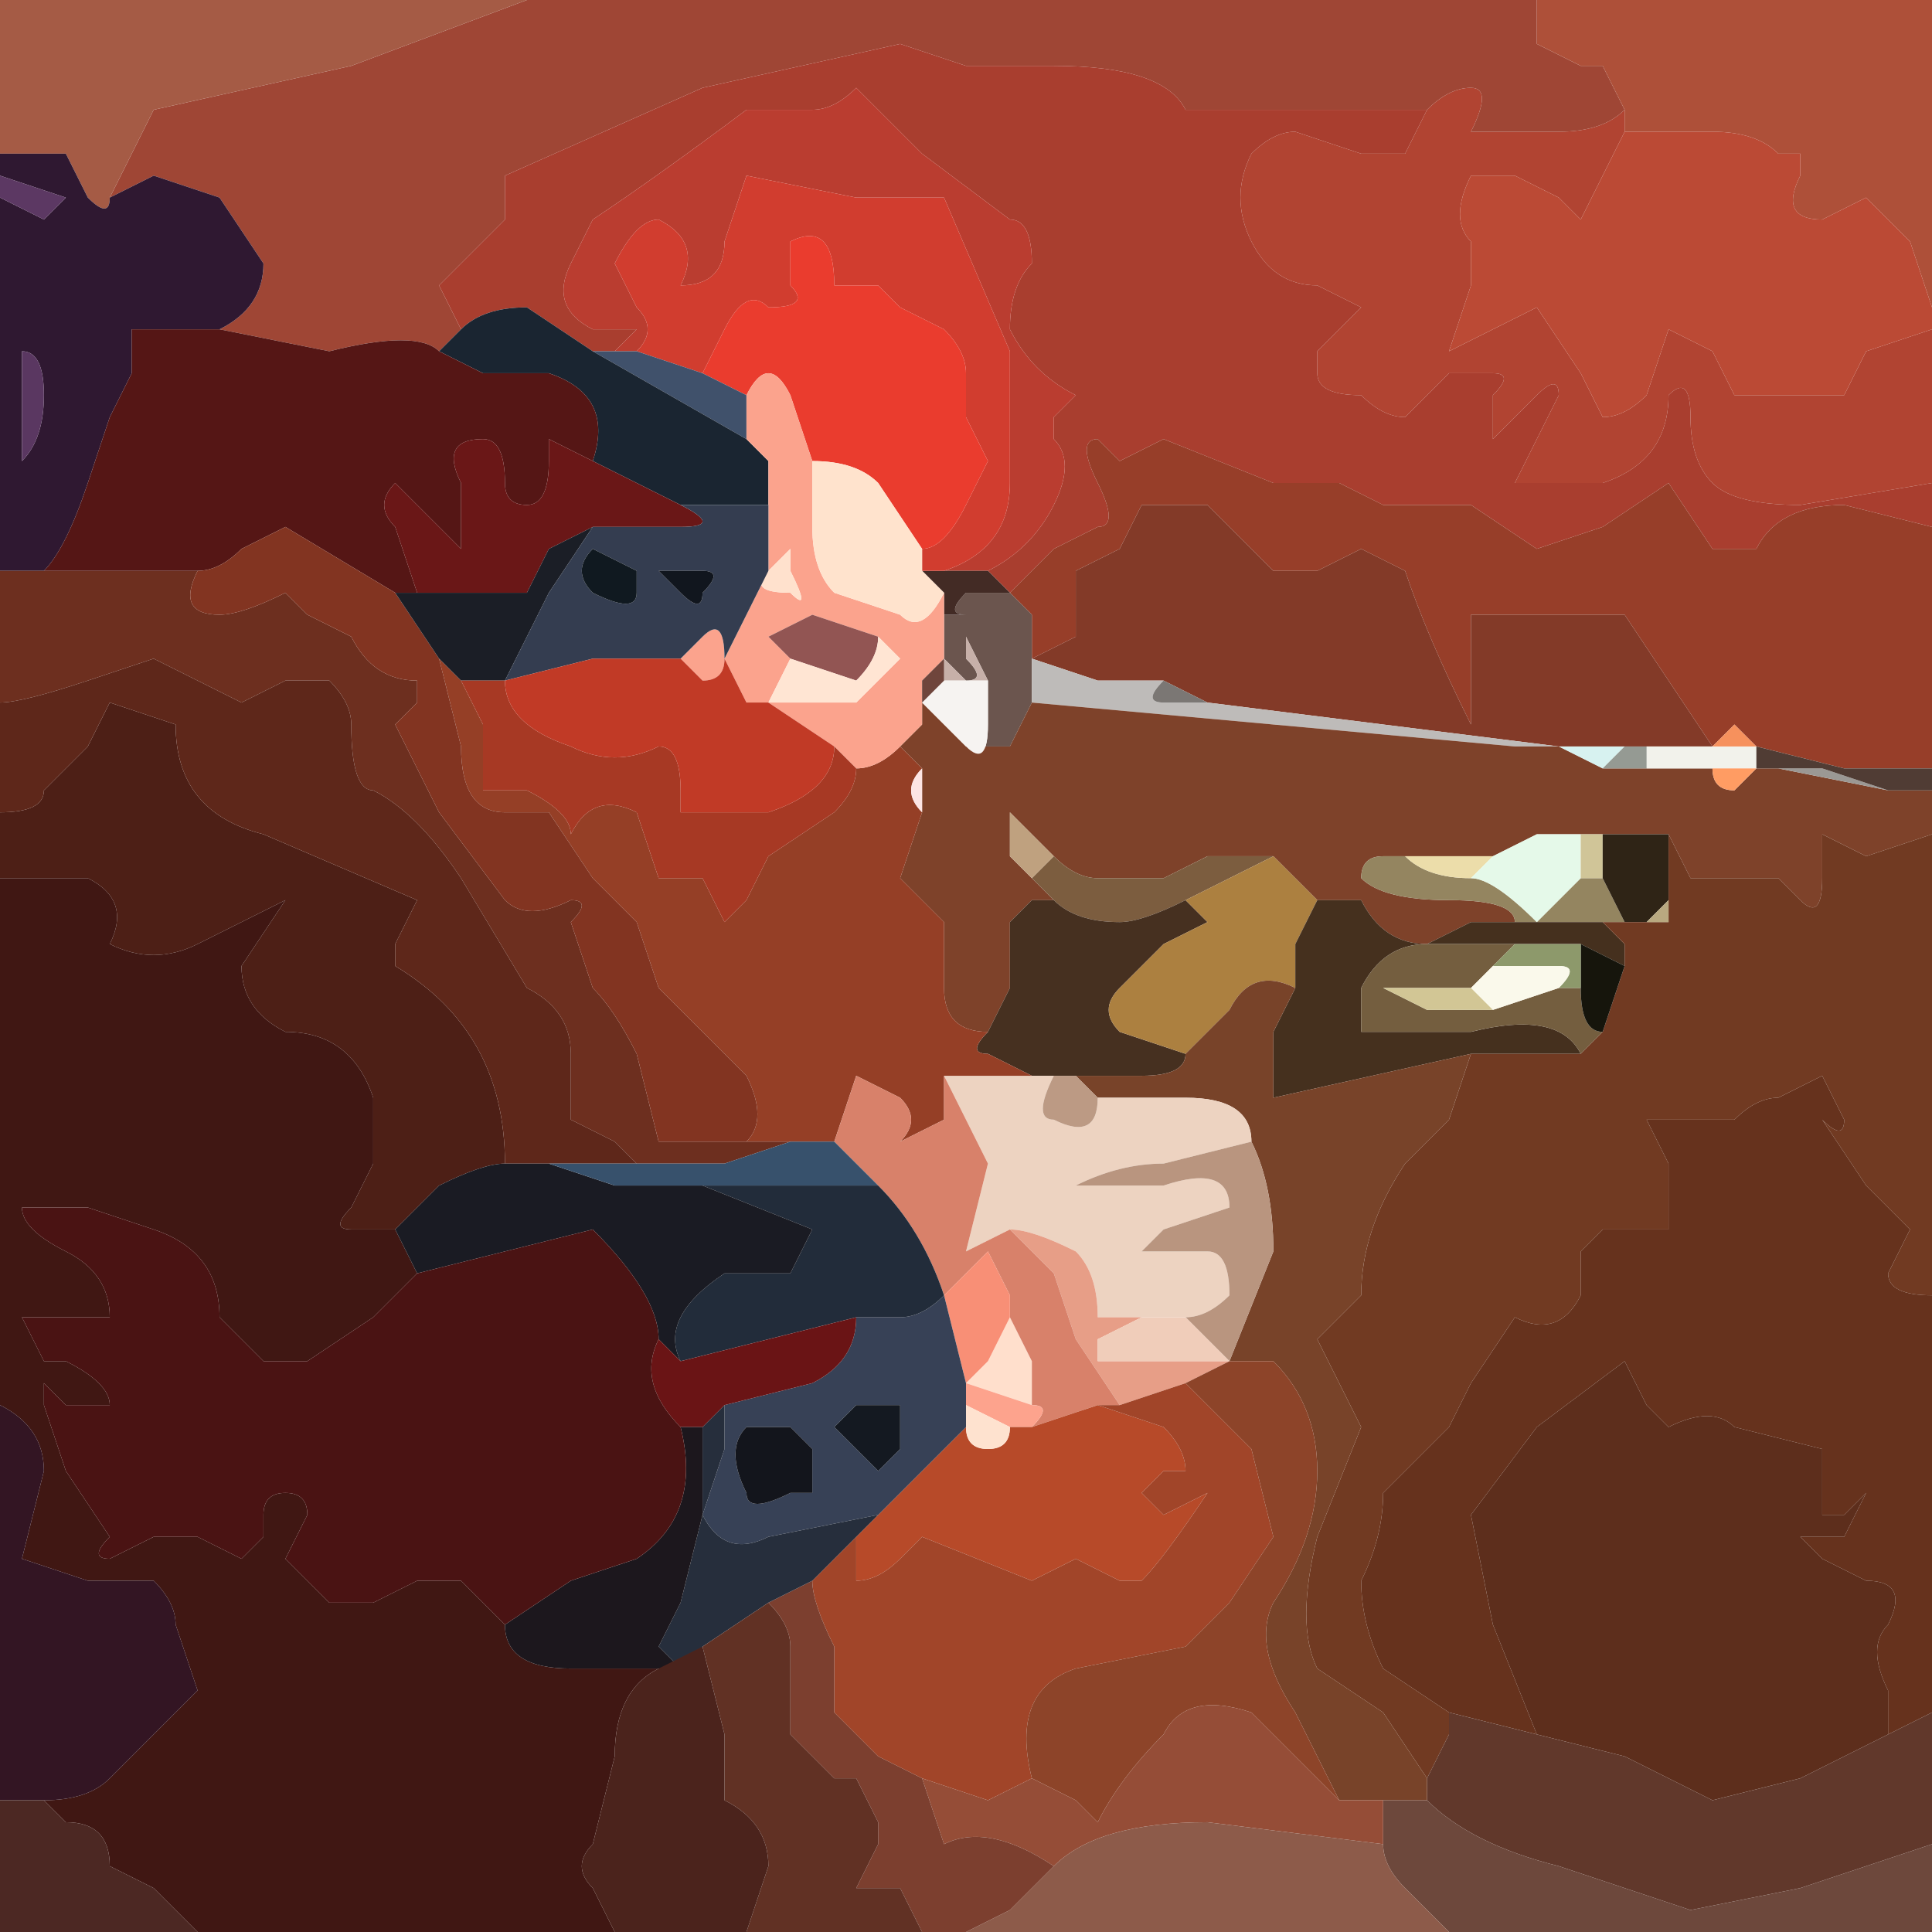 <?xml version="1.0" encoding="UTF-8" standalone="no"?>
<svg xmlns:xlink="http://www.w3.org/1999/xlink" height="4.4px" width="4.4px" xmlns="http://www.w3.org/2000/svg">
  <g transform="matrix(1.0, 0.0, 0.0, 1.0, 2.2, 2.2)">
    <path d="M1.05 -1.95 Q1.1 -2.0 1.15 -2.0 1.2 -2.0 1.15 -1.9 L1.25 -1.9 1.35 -1.9 Q1.45 -1.9 1.5 -1.95 L1.5 -1.9 1.45 -1.8 1.4 -1.7 1.35 -1.75 1.25 -1.8 1.15 -1.8 Q1.1 -1.7 1.15 -1.65 L1.15 -1.55 1.1 -1.4 1.2 -1.45 1.3 -1.5 1.4 -1.35 1.45 -1.25 Q1.5 -1.25 1.55 -1.3 L1.6 -1.45 1.7 -1.4 1.75 -1.3 1.85 -1.3 2.0 -1.3 2.05 -1.4 2.2 -1.45 2.2 -1.1 1.9 -1.05 Q1.75 -1.05 1.7 -1.1 1.65 -1.15 1.65 -1.25 1.65 -1.35 1.6 -1.3 1.6 -1.15 1.45 -1.1 L1.25 -1.1 1.3 -1.2 1.35 -1.3 Q1.35 -1.35 1.3 -1.3 L1.2 -1.2 Q1.2 -1.2 1.2 -1.3 1.25 -1.35 1.2 -1.35 L1.1 -1.35 1.05 -1.3 1.0 -1.25 Q0.95 -1.25 0.9 -1.3 0.8 -1.3 0.8 -1.35 L0.8 -1.4 0.9 -1.5 0.8 -1.55 Q0.7 -1.55 0.65 -1.65 0.6 -1.75 0.65 -1.85 0.7 -1.9 0.75 -1.9 L0.9 -1.85 1.0 -1.85 1.05 -1.95" fill="#b14432" fill-rule="evenodd" stroke="none"/>
    <path d="M1.5 -1.95 Q1.45 -1.9 1.35 -1.9 L1.25 -1.9 1.15 -1.9 Q1.2 -2.0 1.15 -2.0 1.1 -2.0 1.05 -1.95 L0.8 -1.95 0.5 -1.95 Q0.45 -2.05 0.2 -2.05 L0.0 -2.05 -0.15 -2.1 -0.6 -2.0 -1.05 -1.8 -1.05 -1.7 -1.15 -1.6 -1.2 -1.55 -1.15 -1.45 -1.2 -1.4 Q-1.25 -1.45 -1.45 -1.4 L-1.7 -1.45 Q-1.6 -1.5 -1.6 -1.6 L-1.7 -1.75 -1.85 -1.8 -1.95 -1.75 -1.85 -1.95 -1.4 -2.05 -1.0 -2.2 1.3 -2.2 1.3 -2.1 1.4 -2.05 1.45 -2.05 1.5 -1.95" fill="#9f4635" fill-rule="evenodd" stroke="none"/>
    <path d="M1.5 -1.9 L1.5 -1.95 1.45 -2.05 1.4 -2.05 1.3 -2.1 1.3 -2.2 2.2 -2.2 2.2 -1.5 2.15 -1.65 2.05 -1.75 1.95 -1.7 Q1.85 -1.7 1.9 -1.8 L1.9 -1.85 1.85 -1.85 Q1.8 -1.9 1.7 -1.9 L1.5 -1.9" fill="#ae5039" fill-rule="evenodd" stroke="none"/>
    <path d="M2.2 -1.45 L2.05 -1.4 2.0 -1.3 1.85 -1.3 1.75 -1.3 1.7 -1.4 1.6 -1.45 1.55 -1.3 Q1.5 -1.25 1.45 -1.25 L1.4 -1.35 1.3 -1.5 1.2 -1.45 1.1 -1.4 1.15 -1.55 1.15 -1.65 Q1.1 -1.7 1.15 -1.8 L1.25 -1.8 1.35 -1.75 1.4 -1.7 1.45 -1.8 1.5 -1.9 1.7 -1.9 Q1.8 -1.9 1.85 -1.85 L1.9 -1.85 1.9 -1.8 Q1.85 -1.7 1.95 -1.7 L2.05 -1.75 2.15 -1.65 2.2 -1.5 2.2 -1.45" fill="#bb4a35" fill-rule="evenodd" stroke="none"/>
    <path d="M1.05 -1.95 L1.0 -1.85 0.9 -1.85 0.75 -1.9 Q0.7 -1.9 0.65 -1.85 0.6 -1.75 0.65 -1.65 0.7 -1.55 0.8 -1.55 L0.9 -1.5 0.8 -1.4 0.8 -1.35 Q0.8 -1.3 0.9 -1.3 0.95 -1.25 1.0 -1.25 L1.05 -1.3 1.1 -1.35 1.2 -1.35 Q1.25 -1.35 1.2 -1.3 1.2 -1.2 1.2 -1.2 L1.3 -1.3 Q1.35 -1.35 1.35 -1.3 L1.3 -1.2 1.25 -1.1 1.45 -1.1 Q1.6 -1.15 1.6 -1.3 1.65 -1.35 1.65 -1.25 1.65 -1.15 1.7 -1.1 1.75 -1.05 1.9 -1.05 L2.2 -1.1 2.2 -1.0 2.0 -1.05 Q1.85 -1.05 1.8 -0.95 L1.7 -0.95 1.6 -1.1 1.45 -1.0 1.3 -0.95 1.15 -1.05 0.95 -1.05 Q0.95 -1.05 0.85 -1.1 L0.75 -1.1 0.7 -1.1 0.45 -1.2 0.35 -1.15 0.3 -1.2 Q0.25 -1.2 0.3 -1.1 0.35 -1.0 0.3 -1.0 L0.2 -0.95 0.1 -0.85 0.05 -0.9 Q0.15 -0.95 0.2 -1.05 0.25 -1.15 0.2 -1.2 L0.2 -1.25 0.25 -1.3 Q0.15 -1.35 0.1 -1.45 0.1 -1.55 0.15 -1.6 0.15 -1.7 0.1 -1.7 L-0.1 -1.85 -0.25 -2.0 Q-0.3 -1.95 -0.35 -1.95 L-0.5 -1.95 Q-0.7 -1.8 -0.85 -1.7 L-0.9 -1.6 Q-0.95 -1.5 -0.85 -1.45 L-0.75 -1.45 Q-0.75 -1.45 -0.8 -1.4 L-0.85 -1.4 -1.0 -1.5 Q-1.1 -1.5 -1.15 -1.45 L-1.2 -1.55 -1.15 -1.6 -1.05 -1.7 -1.05 -1.8 -0.6 -2.0 -0.15 -2.1 0.0 -2.05 0.2 -2.05 Q0.45 -2.05 0.5 -1.95 L0.8 -1.95 1.05 -1.95 M0.1 -0.85 L0.1 -0.85" fill="#a93e2f" fill-rule="evenodd" stroke="none"/>
    <path d="M-0.8 -1.4 Q-0.75 -1.45 -0.75 -1.45 L-0.85 -1.45 Q-0.95 -1.5 -0.9 -1.6 L-0.85 -1.7 Q-0.7 -1.8 -0.5 -1.95 L-0.35 -1.95 Q-0.3 -1.95 -0.25 -2.0 L-0.1 -1.85 0.1 -1.7 Q0.15 -1.7 0.15 -1.6 0.1 -1.55 0.1 -1.45 0.15 -1.35 0.25 -1.3 L0.2 -1.25 0.2 -1.2 Q0.25 -1.15 0.2 -1.05 0.15 -0.95 0.05 -0.9 L-0.05 -0.9 Q0.1 -0.95 0.1 -1.1 L0.1 -1.4 -0.05 -1.75 -0.25 -1.75 -0.5 -1.8 -0.55 -1.65 Q-0.55 -1.55 -0.65 -1.55 -0.6 -1.65 -0.7 -1.7 -0.75 -1.7 -0.8 -1.6 L-0.75 -1.5 Q-0.7 -1.45 -0.75 -1.4 L-0.8 -1.4" fill="#ba3d30" fill-rule="evenodd" stroke="none"/>
    <path d="M0.1 -0.85 L0.2 -0.95 0.3 -1.0 Q0.35 -1.0 0.3 -1.1 0.25 -1.2 0.3 -1.2 L0.35 -1.15 0.45 -1.2 0.7 -1.1 0.75 -1.1 0.85 -1.1 Q0.95 -1.05 0.95 -1.05 L1.15 -1.05 1.3 -0.95 1.45 -1.0 1.6 -1.1 1.7 -0.95 1.8 -0.95 Q1.85 -1.05 2.0 -1.05 L2.2 -1.0 2.2 -0.45 2.0 -0.45 1.8 -0.5 1.75 -0.55 1.7 -0.5 1.5 -0.8 1.3 -0.8 1.15 -0.8 1.15 -0.55 Q1.05 -0.75 1.0 -0.9 L0.9 -0.95 0.8 -0.9 0.7 -0.9 0.65 -0.95 0.55 -1.05 0.4 -1.05 0.35 -0.95 0.25 -0.9 0.25 -0.75 0.15 -0.7 0.15 -0.8 0.15 -0.8 0.1 -0.85 M1.8 -0.5 L1.8 -0.5" fill="#973e29" fill-rule="evenodd" stroke="none"/>
    <path d="M0.15 -0.8 L0.15 -0.7 0.25 -0.75 0.25 -0.9 0.35 -0.95 0.4 -1.05 0.55 -1.05 0.65 -0.95 0.7 -0.9 0.8 -0.9 0.9 -0.95 1.0 -0.9 Q1.05 -0.75 1.15 -0.55 L1.15 -0.8 1.3 -0.8 1.5 -0.8 1.7 -0.5 1.55 -0.5 1.5 -0.5 1.45 -0.5 1.35 -0.5 0.55 -0.6 0.45 -0.65 0.3 -0.65 Q0.25 -0.65 0.3 -0.65 L0.15 -0.7 0.15 -0.8 M1.7 -0.5 L1.7 -0.5" fill="#833a28" fill-rule="evenodd" stroke="none"/>
    <path d="M0.1 -0.85 L0.1 -0.85 0.15 -0.8 0.15 -0.8 0.15 -0.7 0.15 -0.6 0.1 -0.5 0.0 -0.5 Q0.05 -0.45 0.05 -0.55 L0.05 -0.65 0.0 -0.75 0.0 -0.7 Q0.05 -0.65 0.0 -0.65 L-0.05 -0.7 -0.05 -0.8 0.0 -0.8 Q-0.05 -0.8 0.0 -0.85 L0.1 -0.85" fill="#6b554e" fill-rule="evenodd" stroke="none"/>
    <path d="M0.05 -0.9 L0.1 -0.85 0.0 -0.85 Q-0.05 -0.8 0.0 -0.8 L-0.05 -0.8 -0.05 -0.85 -0.1 -0.9 -0.05 -0.9 -0.05 -0.9 0.05 -0.9" fill="#432b25" fill-rule="evenodd" stroke="none"/>
    <path d="M-0.05 -0.7 L0.0 -0.65 Q0.05 -0.65 0.0 -0.7 L0.0 -0.75 0.05 -0.65 -0.05 -0.65 -0.05 -0.7" fill="#c7b0a9" fill-rule="evenodd" stroke="none"/>
    <path d="M0.15 -0.7 L0.3 -0.65 Q0.25 -0.65 0.3 -0.65 L0.45 -0.65 Q0.4 -0.6 0.45 -0.6 L0.55 -0.6 1.35 -0.5 1.25 -0.5 0.15 -0.6 0.15 -0.7" fill="#bebbb9" fill-rule="evenodd" stroke="none"/>
    <path d="M0.0 -0.5 L0.1 -0.5 0.15 -0.6 1.25 -0.5 1.35 -0.5 1.45 -0.45 1.55 -0.45 1.7 -0.45 Q1.7 -0.4 1.75 -0.4 L1.8 -0.45 1.85 -0.45 2.1 -0.4 Q2.1 -0.4 2.15 -0.4 L2.2 -0.4 2.2 -0.3 2.05 -0.25 1.95 -0.3 1.95 -0.2 Q1.95 -0.1 1.9 -0.15 L1.85 -0.2 1.75 -0.2 1.65 -0.2 1.6 -0.3 1.55 -0.3 1.45 -0.3 1.4 -0.3 1.3 -0.3 1.2 -0.25 1.0 -0.25 0.95 -0.25 Q0.9 -0.25 0.9 -0.2 0.95 -0.15 1.1 -0.15 1.25 -0.15 1.25 -0.1 L1.15 -0.1 1.05 -0.05 Q0.95 -0.05 0.9 -0.15 L0.85 -0.15 0.8 -0.15 0.75 -0.2 0.7 -0.25 0.55 -0.25 0.45 -0.2 0.3 -0.2 Q0.25 -0.2 0.2 -0.25 L0.1 -0.35 0.1 -0.25 0.15 -0.2 0.2 -0.15 0.15 -0.15 0.1 -0.1 0.1 0.05 0.05 0.15 Q-0.05 0.15 -0.05 0.05 L-0.05 -0.1 Q-0.1 -0.15 -0.15 -0.2 L-0.1 -0.35 -0.1 -0.45 -0.15 -0.5 -0.1 -0.55 -0.1 -0.6 -0.05 -0.55 0.0 -0.5" fill="#7e422a" fill-rule="evenodd" stroke="none"/>
    <path d="M0.2 -0.15 L0.15 -0.2 0.2 -0.25 Q0.25 -0.2 0.3 -0.2 L0.45 -0.2 0.55 -0.25 0.7 -0.25 0.6 -0.2 0.5 -0.15 Q0.4 -0.1 0.35 -0.1 0.25 -0.1 0.2 -0.15" fill="#7c5d3f" fill-rule="evenodd" stroke="none"/>
    <path d="M0.15 -0.2 L0.1 -0.25 0.1 -0.35 0.2 -0.25 0.15 -0.2" fill="#bfa17f" fill-rule="evenodd" stroke="none"/>
    <path d="M0.05 0.15 L0.1 0.05 0.1 -0.1 0.15 -0.15 0.2 -0.15 Q0.25 -0.1 0.35 -0.1 0.4 -0.1 0.5 -0.15 L0.55 -0.1 0.45 -0.05 0.35 0.05 Q0.3 0.1 0.35 0.15 L0.5 0.2 Q0.5 0.25 0.4 0.25 L0.25 0.25 0.2 0.25 0.15 0.25 0.05 0.2 Q0.0 0.2 0.05 0.15" fill="#463020" fill-rule="evenodd" stroke="none"/>
    <path d="M0.7 -0.25 L0.75 -0.2 0.8 -0.15 0.75 -0.05 0.75 0.05 Q0.65 0.0 0.6 0.1 L0.5 0.2 0.35 0.15 Q0.3 0.1 0.35 0.05 L0.45 -0.05 0.55 -0.1 0.5 -0.15 0.6 -0.2 0.7 -0.25" fill="#ac8040" fill-rule="evenodd" stroke="none"/>
    <path d="M1.25 -0.1 Q1.25 -0.15 1.1 -0.15 0.95 -0.15 0.9 -0.2 0.9 -0.25 0.95 -0.25 L1.0 -0.25 Q1.05 -0.2 1.15 -0.2 1.2 -0.2 1.3 -0.1 L1.35 -0.15 1.4 -0.2 1.45 -0.2 1.5 -0.1 1.45 -0.1 1.35 -0.1 1.25 -0.1" fill="#948560" fill-rule="evenodd" stroke="none"/>
    <path d="M0.8 -0.15 L0.85 -0.15 0.9 -0.15 Q0.95 -0.05 1.05 -0.05 L1.15 -0.1 1.25 -0.1 1.35 -0.1 1.45 -0.1 1.5 -0.05 1.5 0.0 1.4 -0.05 1.35 -0.05 1.25 -0.05 1.05 -0.05 Q0.95 -0.05 0.9 0.05 L0.9 0.15 1.05 0.15 1.15 0.15 Q1.35 0.1 1.4 0.2 L1.15 0.2 0.7 0.3 Q0.7 0.25 0.7 0.15 L0.75 0.05 0.75 -0.05 0.8 -0.15" fill="#45301e" fill-rule="evenodd" stroke="none"/>
    <path d="M0.45 -0.65 L0.55 -0.6 0.45 -0.6 Q0.4 -0.6 0.45 -0.65" fill="#7b7774" fill-rule="evenodd" stroke="none"/>
    <path d="M-0.05 -0.65 L0.05 -0.65 0.05 -0.55 Q0.05 -0.45 0.0 -0.5 L-0.05 -0.55 -0.1 -0.6 -0.05 -0.65" fill="#f6f3f1" fill-rule="evenodd" stroke="none"/>
    <path d="M1.45 -0.5 L1.5 -0.5 1.45 -0.45 1.35 -0.5 1.45 -0.5 1.45 -0.5" fill="#d7f2f0" fill-rule="evenodd" stroke="none"/>
    <path d="M1.35 -0.5 L1.45 -0.5 1.45 -0.5 1.35 -0.5 1.25 -0.5 1.35 -0.5" fill="#82827d" fill-rule="evenodd" stroke="none"/>
    <path d="M1.0 -0.25 L1.2 -0.25 1.15 -0.2 Q1.05 -0.2 1.0 -0.25" fill="#ecddaa" fill-rule="evenodd" stroke="none"/>
    <path d="M1.2 -0.25 L1.3 -0.3 1.4 -0.3 1.4 -0.2 1.35 -0.15 1.3 -0.1 Q1.2 -0.2 1.15 -0.2 L1.2 -0.25" fill="#e5f9e9" fill-rule="evenodd" stroke="none"/>
    <path d="M1.4 0.2 Q1.35 0.1 1.15 0.15 L1.05 0.15 0.9 0.15 0.9 0.05 Q0.95 -0.05 1.05 -0.05 L1.25 -0.05 1.2 0.0 1.15 0.05 0.95 0.05 1.05 0.1 1.2 0.1 1.35 0.05 1.4 0.05 Q1.4 0.15 1.45 0.15 L1.4 0.2" fill="#745e3f" fill-rule="evenodd" stroke="none"/>
    <path d="M1.4 -0.3 L1.45 -0.3 1.45 -0.2 1.4 -0.2 1.4 -0.3" fill="#d0c598" fill-rule="evenodd" stroke="none"/>
    <path d="M1.45 -0.3 L1.55 -0.3 1.6 -0.3 1.6 -0.15 1.55 -0.1 1.5 -0.1 1.45 -0.2 1.45 -0.3" fill="#2f2416" fill-rule="evenodd" stroke="none"/>
    <path d="M1.6 -0.3 L1.65 -0.2 1.75 -0.2 1.85 -0.2 1.9 -0.15 Q1.95 -0.1 1.95 -0.2 L1.95 -0.3 2.05 -0.25 2.2 -0.3 2.2 0.75 Q2.1 0.75 2.1 0.7 L2.15 0.6 2.05 0.5 1.95 0.35 Q2.0 0.4 2.0 0.35 L1.95 0.25 1.85 0.3 Q1.8 0.3 1.75 0.35 L1.65 0.35 1.55 0.35 1.6 0.45 1.6 0.6 1.5 0.6 1.45 0.6 1.4 0.65 1.4 0.75 Q1.35 0.85 1.25 0.8 L1.15 0.95 1.1 1.05 0.95 1.2 Q0.95 1.3 0.9 1.4 0.9 1.5 0.95 1.6 L1.1 1.7 1.1 1.75 1.05 1.85 0.95 1.7 0.8 1.6 Q0.75 1.5 0.8 1.3 L0.9 1.05 0.8 0.85 Q0.8 0.85 0.85 0.8 L0.9 0.75 Q0.9 0.6 1.0 0.45 L1.1 0.35 1.15 0.2 1.4 0.2 1.45 0.15 1.5 0.0 1.5 -0.05 1.45 -0.1 1.55 -0.1 1.6 -0.1 1.6 -0.15 1.6 -0.3" fill="#713a22" fill-rule="evenodd" stroke="none"/>
    <path d="M1.45 0.15 Q1.4 0.15 1.4 0.05 L1.4 -0.05 1.5 0.0 1.45 0.15" fill="#16150c" fill-rule="evenodd" stroke="none"/>
    <path d="M1.4 0.05 L1.35 0.05 Q1.4 0.0 1.35 0.0 L1.2 0.0 1.25 -0.05 1.35 -0.05 1.4 -0.05 1.4 0.05" fill="#8d996b" fill-rule="evenodd" stroke="none"/>
    <path d="M1.55 -0.5 L1.7 -0.5 1.8 -0.5 1.8 -0.5 1.8 -0.45 1.85 -0.45 1.7 -0.45 1.55 -0.45 1.55 -0.5" fill="#f2f2eb" fill-rule="evenodd" stroke="none"/>
    <path d="M2.1 -0.4 L1.85 -0.45 1.8 -0.45 1.95 -0.45 2.1 -0.4" fill="#9b9894" fill-rule="evenodd" stroke="none"/>
    <path d="M1.8 -0.5 L2.0 -0.45 2.2 -0.45 2.2 -0.4 2.1 -0.4 1.95 -0.45 1.8 -0.45 1.8 -0.5" fill="#503c34" fill-rule="evenodd" stroke="none"/>
    <path d="M1.5 -0.5 L1.55 -0.5 1.55 -0.45 1.45 -0.45 1.5 -0.5" fill="#959a93" fill-rule="evenodd" stroke="none"/>
    <path d="M1.7 -0.5 L1.7 -0.5 1.75 -0.55 1.8 -0.5 1.7 -0.5" fill="#f6915d" fill-rule="evenodd" stroke="none"/>
    <path d="M1.8 -0.45 L1.75 -0.4 Q1.7 -0.4 1.7 -0.45 L1.8 -0.45" fill="#ff9c63" fill-rule="evenodd" stroke="none"/>
    <path d="M1.55 -0.1 L1.6 -0.15 1.6 -0.1 1.55 -0.1" fill="#b9a980" fill-rule="evenodd" stroke="none"/>
    <path d="M-0.75 -1.4 Q-0.7 -1.45 -0.75 -1.5 L-0.8 -1.6 Q-0.75 -1.7 -0.7 -1.7 -0.6 -1.65 -0.65 -1.55 -0.55 -1.55 -0.55 -1.65 L-0.5 -1.8 -0.25 -1.75 -0.05 -1.75 0.1 -1.4 0.1 -1.1 Q0.1 -0.95 -0.05 -0.9 L-0.05 -0.9 -0.1 -0.9 -0.1 -0.95 Q-0.05 -0.95 0.0 -1.05 L0.05 -1.15 0.0 -1.25 0.0 -1.35 Q0.0 -1.4 -0.05 -1.45 L-0.15 -1.5 -0.2 -1.55 -0.3 -1.55 Q-0.3 -1.7 -0.4 -1.65 L-0.4 -1.55 Q-0.35 -1.5 -0.45 -1.5 -0.5 -1.55 -0.55 -1.45 L-0.6 -1.35 -0.75 -1.4" fill="#d13d2f" fill-rule="evenodd" stroke="none"/>
    <path d="M-0.6 -1.35 L-0.55 -1.45 Q-0.5 -1.55 -0.45 -1.5 -0.35 -1.5 -0.4 -1.55 L-0.4 -1.65 Q-0.3 -1.7 -0.3 -1.55 L-0.2 -1.55 -0.15 -1.5 -0.05 -1.45 Q0.0 -1.4 0.0 -1.35 L0.0 -1.25 0.05 -1.15 0.0 -1.05 Q-0.05 -0.95 -0.1 -0.95 L-0.2 -1.1 Q-0.25 -1.15 -0.35 -1.15 L-0.4 -1.3 Q-0.45 -1.4 -0.5 -1.3 L-0.6 -1.35" fill="#ea3c2e" fill-rule="evenodd" stroke="none"/>
    <path d="M2.2 -0.4 L2.15 -0.4 Q2.1 -0.4 2.1 -0.4 L2.2 -0.4 2.2 -0.4" fill="#aca5a0" fill-rule="evenodd" stroke="none"/>
    <path d="M1.1 1.7 L0.95 1.6 Q0.9 1.5 0.9 1.4 0.95 1.3 0.95 1.2 L1.1 1.05 1.15 0.95 1.25 0.8 Q1.35 0.85 1.4 0.75 L1.4 0.65 1.45 0.6 1.5 0.6 1.6 0.6 1.6 0.45 1.55 0.35 1.65 0.35 1.75 0.35 Q1.8 0.3 1.85 0.3 L1.95 0.25 2.0 0.35 Q2.0 0.4 1.95 0.35 L2.05 0.5 2.15 0.6 2.1 0.7 Q2.1 0.75 2.2 0.75 L2.2 1.7 2.1 1.75 2.1 1.65 Q2.05 1.55 2.1 1.5 2.15 1.4 2.05 1.4 L1.95 1.35 1.9 1.3 2.0 1.3 2.05 1.2 2.0 1.25 1.95 1.25 1.95 1.1 1.75 1.05 Q1.7 1.0 1.6 1.05 L1.55 1.0 1.5 0.9 1.3 1.05 1.15 1.25 1.2 1.5 1.3 1.75 1.1 1.7" fill="#66321d" fill-rule="evenodd" stroke="none"/>
    <path d="M1.3 1.75 L1.2 1.5 1.15 1.25 1.3 1.05 1.5 0.9 1.55 1.0 1.6 1.05 Q1.7 1.0 1.75 1.05 L1.95 1.1 1.95 1.25 2.0 1.25 2.05 1.2 2.0 1.3 1.9 1.3 1.95 1.35 2.05 1.4 Q2.15 1.4 2.1 1.5 2.05 1.55 2.1 1.65 L2.1 1.75 1.9 1.85 1.7 1.9 1.5 1.8 1.3 1.75" fill="#5d2e1c" fill-rule="evenodd" stroke="none"/>
    <path d="M1.1 1.7 L1.3 1.75 1.5 1.8 1.7 1.9 1.9 1.85 2.1 1.75 2.2 1.7 2.2 2.0 1.9 2.1 1.65 2.15 1.35 2.05 Q1.15 2.0 1.05 1.9 L1.05 1.85 1.1 1.75 1.1 1.7" fill="#61382b" fill-rule="evenodd" stroke="none"/>
    <path d="M2.2 2.0 L2.2 2.2 1.1 2.2 Q1.05 2.15 1.0 2.1 0.95 2.05 0.95 2.0 L0.95 1.9 1.05 1.9 Q1.15 2.0 1.35 2.05 L1.65 2.15 1.9 2.1 2.2 2.0" fill="#6d483c" fill-rule="evenodd" stroke="none"/>
    <path d="M1.35 0.05 L1.2 0.1 1.15 0.05 1.2 0.0 1.35 0.0 Q1.4 0.0 1.35 0.05" fill="#faf9eb" fill-rule="evenodd" stroke="none"/>
    <path d="M1.2 0.1 L1.05 0.1 0.95 0.05 1.15 0.05 1.2 0.1" fill="#d2c695" fill-rule="evenodd" stroke="none"/>
    <path d="M0.5 0.2 L0.6 0.1 Q0.65 0.0 0.75 0.05 L0.7 0.15 Q0.7 0.25 0.7 0.3 L1.15 0.2 1.1 0.35 1.0 0.45 Q0.9 0.6 0.9 0.75 L0.85 0.8 Q0.8 0.85 0.8 0.85 L0.9 1.05 0.8 1.3 Q0.75 1.5 0.8 1.6 L0.95 1.7 1.05 1.85 1.05 1.9 0.95 1.9 0.85 1.9 0.8 1.8 0.75 1.7 Q0.65 1.55 0.7 1.45 0.8 1.3 0.8 1.15 0.8 1.0 0.7 0.9 L0.65 0.9 0.6 0.9 0.7 0.65 Q0.7 0.5 0.65 0.4 0.65 0.3 0.5 0.3 L0.3 0.3 0.25 0.25 0.4 0.25 Q0.5 0.25 0.5 0.2" fill="#784329" fill-rule="evenodd" stroke="none"/>
    <path d="M0.3 0.3 L0.5 0.3 Q0.65 0.3 0.65 0.4 L0.45 0.45 Q0.35 0.45 0.25 0.5 L0.35 0.5 0.45 0.5 Q0.6 0.45 0.6 0.55 L0.45 0.6 0.4 0.65 0.55 0.65 Q0.6 0.65 0.6 0.75 0.55 0.8 0.5 0.8 L0.4 0.8 0.3 0.8 Q0.3 0.7 0.25 0.65 0.15 0.6 0.1 0.6 L0.0 0.65 0.05 0.45 -0.05 0.25 0.05 0.25 0.15 0.25 0.2 0.25 Q0.15 0.35 0.2 0.35 0.3 0.4 0.3 0.3" fill="#edd3c1" fill-rule="evenodd" stroke="none"/>
    <path d="M0.15 0.25 L0.05 0.25 -0.05 0.25 -0.05 0.35 -0.15 0.4 Q-0.1 0.35 -0.15 0.3 L-0.25 0.25 -0.3 0.4 -0.4 0.4 -0.5 0.4 Q-0.45 0.35 -0.5 0.25 L-0.6 0.15 -0.7 0.05 -0.75 -0.1 -0.85 -0.2 -0.95 -0.35 -1.0 -0.35 -1.05 -0.35 Q-1.15 -0.35 -1.15 -0.5 L-1.2 -0.7 -1.15 -0.65 -1.1 -0.55 -1.1 -0.4 -1.0 -0.4 Q-0.9 -0.35 -0.9 -0.3 -0.85 -0.4 -0.75 -0.35 L-0.7 -0.2 -0.6 -0.2 -0.55 -0.1 -0.5 -0.15 -0.45 -0.25 -0.3 -0.35 Q-0.25 -0.4 -0.25 -0.45 -0.2 -0.45 -0.15 -0.5 L-0.1 -0.45 Q-0.15 -0.4 -0.1 -0.35 L-0.15 -0.2 Q-0.1 -0.15 -0.05 -0.1 L-0.05 0.05 Q-0.05 0.15 0.05 0.15 0.0 0.2 0.05 0.2 L0.15 0.25" fill="#953f26" fill-rule="evenodd" stroke="none"/>
    <path d="M0.3 0.3 Q0.3 0.4 0.2 0.35 0.15 0.35 0.2 0.25 L0.25 0.25 0.3 0.3" fill="#bc9a84" fill-rule="evenodd" stroke="none"/>
    <path d="M0.5 0.8 Q0.55 0.8 0.6 0.75 0.6 0.65 0.55 0.65 L0.4 0.65 0.45 0.6 0.6 0.55 Q0.6 0.45 0.45 0.5 L0.35 0.5 0.25 0.5 Q0.35 0.45 0.45 0.45 L0.65 0.4 Q0.7 0.5 0.7 0.65 L0.6 0.9 0.5 0.8 0.4 0.8 Q0.45 0.8 0.5 0.8" fill="#b9957f" fill-rule="evenodd" stroke="none"/>
    <path d="M0.1 0.6 Q0.15 0.6 0.25 0.65 0.3 0.7 0.3 0.8 L0.4 0.8 0.5 0.8 Q0.45 0.8 0.4 0.8 L0.3 0.85 Q0.3 0.85 0.3 0.9 L0.45 0.9 0.6 0.9 0.5 0.95 0.35 1.0 0.25 0.85 0.2 0.7 0.15 0.65 0.1 0.6" fill="#e79e87" fill-rule="evenodd" stroke="none"/>
    <path d="M0.6 0.9 L0.45 0.9 0.3 0.9 Q0.3 0.85 0.3 0.85 L0.4 0.8 0.5 0.8 0.6 0.9" fill="#f0cdba" fill-rule="evenodd" stroke="none"/>
    <path d="M0.1 0.8 L0.15 0.9 0.15 1.0 0.0 0.95 0.05 0.9 0.1 0.8 M0.0 0.95 L0.0 0.95" fill="#ffdfcc" fill-rule="evenodd" stroke="none"/>
    <path d="M-0.05 0.25 L0.05 0.45 0.0 0.65 0.1 0.6 0.15 0.65 0.2 0.7 0.25 0.85 0.35 1.0 0.3 1.0 0.15 1.05 Q0.2 1.0 0.15 1.0 L0.15 0.9 0.1 0.8 0.1 0.75 0.05 0.65 0.0 0.7 -0.05 0.75 Q-0.1 0.6 -0.2 0.5 L-0.3 0.4 -0.25 0.25 -0.15 0.3 Q-0.1 0.35 -0.15 0.4 L-0.05 0.35 -0.05 0.25 M-0.05 0.75 L-0.05 0.75" fill="#d8816a" fill-rule="evenodd" stroke="none"/>
    <path d="M0.1 0.8 L0.05 0.9 0.0 0.95 -0.05 0.75 0.0 0.7 0.05 0.65 0.1 0.75 0.1 0.8" fill="#f88f76" fill-rule="evenodd" stroke="none"/>
    <path d="M0.0 0.95 L0.15 1.0 Q0.2 1.0 0.15 1.05 L0.1 1.05 0.0 1.0 0.0 0.95" fill="#fda38d" fill-rule="evenodd" stroke="none"/>
    <path d="M0.15 1.05 L0.3 1.0 0.45 1.05 Q0.5 1.1 0.5 1.15 L0.45 1.15 Q0.4 1.2 0.4 1.2 L0.45 1.25 0.55 1.2 Q0.45 1.35 0.4 1.4 L0.35 1.4 0.25 1.35 0.15 1.4 -0.1 1.3 -0.15 1.35 Q-0.2 1.4 -0.25 1.4 L-0.25 1.3 -0.2 1.25 0.0 1.05 Q0.0 1.1 0.05 1.1 0.1 1.1 0.1 1.05 L0.15 1.05" fill="#b74a29" fill-rule="evenodd" stroke="none"/>
    <path d="M0.0 0.95 L0.0 0.95 0.0 1.0 0.0 1.05 -0.2 1.25 -0.45 1.3 Q-0.55 1.35 -0.6 1.25 L-0.55 1.1 -0.55 1.0 -0.35 0.95 Q-0.25 0.9 -0.25 0.8 L-0.15 0.8 Q-0.1 0.8 -0.05 0.75 L-0.05 0.75 0.0 0.95 M-0.4 1.2 Q-0.4 1.2 -0.35 1.2 L-0.35 1.1 -0.4 1.05 -0.5 1.05 Q-0.55 1.1 -0.5 1.2 -0.5 1.25 -0.4 1.2 M-0.15 1.1 L-0.15 1.0 -0.25 1.0 -0.3 1.05 -0.2 1.15 -0.15 1.1" fill="#374156" fill-rule="evenodd" stroke="none"/>
    <path d="M0.0 1.0 L0.1 1.05 Q0.1 1.1 0.05 1.1 0.0 1.1 0.0 1.05 L0.0 1.0" fill="#fee2cf" fill-rule="evenodd" stroke="none"/>
    <path d="M0.3 1.0 L0.35 1.0 0.5 0.95 0.65 1.1 0.7 1.3 0.6 1.45 0.5 1.55 0.25 1.6 Q0.1 1.65 0.15 1.85 L0.05 1.9 -0.1 1.85 -0.2 1.8 -0.3 1.7 -0.3 1.55 Q-0.35 1.45 -0.35 1.4 L-0.25 1.3 -0.25 1.4 Q-0.2 1.4 -0.15 1.35 L-0.1 1.3 0.15 1.4 0.25 1.35 0.35 1.4 0.4 1.4 Q0.45 1.35 0.55 1.2 L0.45 1.25 0.4 1.2 Q0.4 1.2 0.45 1.15 L0.5 1.15 Q0.5 1.1 0.45 1.05 L0.3 1.0" fill="#a14529" fill-rule="evenodd" stroke="none"/>
    <path d="M0.6 0.9 L0.65 0.9 0.7 0.9 Q0.8 1.0 0.8 1.15 0.8 1.3 0.7 1.45 0.65 1.55 0.75 1.7 L0.8 1.8 0.85 1.9 0.75 1.8 0.65 1.7 Q0.5 1.65 0.45 1.75 0.35 1.85 0.3 1.95 L0.25 1.9 0.15 1.85 Q0.1 1.65 0.25 1.6 L0.5 1.55 0.6 1.45 0.7 1.3 0.65 1.1 0.5 0.95 0.6 0.9" fill="#8d4429" fill-rule="evenodd" stroke="none"/>
    <path d="M0.95 1.9 L0.95 2.0 0.55 1.95 Q0.3 1.95 0.2 2.05 0.05 1.95 -0.05 2.0 L-0.1 1.85 0.05 1.9 0.15 1.85 0.25 1.9 0.3 1.95 Q0.35 1.85 0.45 1.75 0.5 1.65 0.65 1.7 L0.75 1.8 0.85 1.9 0.95 1.9" fill="#954d37" fill-rule="evenodd" stroke="none"/>
    <path d="M1.1 2.2 L0.0 2.2 0.1 2.15 0.2 2.05 Q0.3 1.95 0.55 1.95 L0.95 2.0 Q0.95 2.05 1.0 2.1 1.05 2.15 1.1 2.2" fill="#8d5b4a" fill-rule="evenodd" stroke="none"/>
    <path d="M0.0 2.2 L-0.1 2.2 -0.15 2.1 -0.25 2.1 -0.2 2.0 -0.2 1.95 -0.25 1.85 -0.3 1.85 -0.4 1.75 -0.4 1.55 Q-0.4 1.5 -0.45 1.45 L-0.35 1.4 Q-0.35 1.45 -0.3 1.55 L-0.3 1.7 -0.2 1.8 -0.1 1.85 -0.05 2.0 Q0.05 1.95 0.2 2.05 L0.1 2.15 0.0 2.2" fill="#7c3f2f" fill-rule="evenodd" stroke="none"/>
    <path d="M-1.0 -2.2 L-1.4 -2.05 -1.85 -1.95 -1.95 -1.75 Q-1.95 -1.7 -2.0 -1.75 L-2.05 -1.85 -2.1 -1.85 -2.2 -1.85 -2.2 -2.2 -1.0 -2.2" fill="#a55b45" fill-rule="evenodd" stroke="none"/>
    <path d="M-1.95 -1.75 L-1.85 -1.8 -1.7 -1.75 -1.6 -1.6 Q-1.6 -1.5 -1.7 -1.45 L-1.8 -1.45 -1.9 -1.45 -1.9 -1.35 -1.95 -1.25 -2.0 -1.1 Q-2.05 -0.95 -2.1 -0.9 L-2.2 -0.9 -2.2 -1.75 -2.1 -1.7 -2.05 -1.75 -2.2 -1.8 -2.2 -1.85 -2.1 -1.85 -2.05 -1.85 -2.0 -1.75 Q-1.95 -1.7 -1.95 -1.75 M-2.1 -1.3 Q-2.1 -1.4 -2.15 -1.4 L-2.15 -1.15 Q-2.1 -1.2 -2.1 -1.3" fill="#2f1831" fill-rule="evenodd" stroke="none"/>
    <path d="M-2.1 -1.3 Q-2.1 -1.2 -2.15 -1.15 L-2.15 -1.4 Q-2.1 -1.4 -2.1 -1.3" fill="#5a3761" fill-rule="evenodd" stroke="none"/>
    <path d="M-2.2 -1.75 L-2.2 -1.8 -2.05 -1.75 -2.1 -1.7 -2.2 -1.75" fill="#5c3863" fill-rule="evenodd" stroke="none"/>
    <path d="M-2.2 -0.2 L-2.2 -0.35 Q-2.1 -0.35 -2.1 -0.4 L-2.0 -0.5 -1.95 -0.6 -1.8 -0.55 Q-1.8 -0.35 -1.6 -0.3 L-1.25 -0.15 Q-1.25 -0.15 -1.3 -0.05 L-1.3 0.0 Q-1.05 0.15 -1.05 0.45 -1.1 0.45 -1.2 0.5 L-1.3 0.6 -1.4 0.6 Q-1.45 0.6 -1.4 0.55 L-1.35 0.45 -1.35 0.3 Q-1.4 0.15 -1.55 0.15 -1.65 0.1 -1.65 0.0 L-1.55 -0.15 -1.65 -0.1 -1.75 -0.05 Q-1.85 0.0 -1.95 -0.05 -1.9 -0.15 -2.0 -0.2 L-2.2 -0.2" fill="#4d1f16" fill-rule="evenodd" stroke="none"/>
    <path d="M-2.2 -0.6 L-2.2 -0.9 -2.1 -0.9 -1.95 -0.9 -1.75 -0.9 Q-1.8 -0.8 -1.7 -0.8 -1.65 -0.8 -1.55 -0.85 L-1.5 -0.8 -1.4 -0.75 Q-1.35 -0.65 -1.25 -0.65 L-1.25 -0.6 -1.3 -0.55 -1.2 -0.35 -1.05 -0.15 Q-1.0 -0.1 -0.9 -0.15 -0.85 -0.15 -0.9 -0.1 L-0.85 0.05 Q-0.8 0.1 -0.75 0.2 L-0.7 0.4 -0.5 0.4 -0.4 0.4 -0.55 0.45 -0.75 0.45 -0.8 0.4 -0.9 0.35 -0.9 0.2 Q-0.9 0.1 -1.0 0.05 L-1.15 -0.2 Q-1.25 -0.35 -1.35 -0.4 -1.4 -0.4 -1.4 -0.55 -1.4 -0.6 -1.45 -0.65 L-1.55 -0.65 -1.65 -0.6 -1.85 -0.7 -2.0 -0.65 Q-2.15 -0.6 -2.2 -0.6" fill="#6d2f1f" fill-rule="evenodd" stroke="none"/>
    <path d="M-2.2 -0.35 L-2.2 -0.6 Q-2.15 -0.6 -2.0 -0.65 L-1.85 -0.7 -1.65 -0.6 -1.55 -0.65 -1.45 -0.65 Q-1.4 -0.6 -1.4 -0.55 -1.4 -0.4 -1.35 -0.4 -1.25 -0.35 -1.15 -0.2 L-1.0 0.05 Q-0.9 0.1 -0.9 0.2 L-0.9 0.35 -0.8 0.4 -0.75 0.45 -0.8 0.45 -1.05 0.45 Q-1.05 0.15 -1.3 0.0 L-1.3 -0.05 Q-1.25 -0.15 -1.25 -0.15 L-1.6 -0.3 Q-1.8 -0.35 -1.8 -0.55 L-1.95 -0.6 -2.0 -0.5 -2.1 -0.4 Q-2.1 -0.35 -2.2 -0.35" fill="#5e271a" fill-rule="evenodd" stroke="none"/>
    <path d="M-0.6 -1.35 L-0.5 -1.3 -0.5 -1.2 -0.85 -1.4 -0.8 -1.4 -0.75 -1.4 -0.6 -1.35" fill="#40516b" fill-rule="evenodd" stroke="none"/>
    <path d="M-1.2 -1.4 L-1.15 -1.45 Q-1.1 -1.5 -1.0 -1.5 L-0.85 -1.4 -0.5 -1.2 -0.45 -1.15 -0.45 -1.05 -0.65 -1.05 -0.85 -1.15 Q-0.8 -1.3 -0.95 -1.35 L-1.1 -1.35 -1.2 -1.4" fill="#1a2531" fill-rule="evenodd" stroke="none"/>
    <path d="M-0.5 -1.3 Q-0.45 -1.4 -0.4 -1.3 L-0.35 -1.15 -0.35 -1.0 Q-0.35 -0.9 -0.3 -0.85 L-0.15 -0.8 Q-0.1 -0.75 -0.05 -0.85 L-0.05 -0.8 -0.05 -0.7 -0.1 -0.65 -0.1 -0.6 -0.1 -0.55 -0.15 -0.5 Q-0.2 -0.45 -0.25 -0.45 L-0.3 -0.5 -0.45 -0.6 -0.4 -0.6 -0.35 -0.6 -0.25 -0.6 -0.2 -0.65 -0.15 -0.7 -0.2 -0.75 -0.35 -0.8 -0.45 -0.75 -0.4 -0.7 -0.45 -0.6 -0.5 -0.6 -0.55 -0.7 Q-0.55 -0.65 -0.6 -0.65 -0.6 -0.65 -0.65 -0.7 L-0.6 -0.75 Q-0.55 -0.8 -0.55 -0.7 L-0.5 -0.8 -0.45 -0.9 -0.45 -1.05 Q-0.45 -1.05 -0.45 -1.1 L-0.45 -1.15 -0.5 -1.2 -0.5 -1.3 M-0.4 -0.9 L-0.4 -0.95 -0.45 -0.9 Q-0.5 -0.85 -0.4 -0.85 -0.35 -0.8 -0.4 -0.9" fill="#fba38d" fill-rule="evenodd" stroke="none"/>
    <path d="M-1.7 -1.45 L-1.45 -1.4 Q-1.25 -1.45 -1.2 -1.4 L-1.1 -1.35 -0.95 -1.35 Q-0.8 -1.3 -0.85 -1.15 L-0.95 -1.2 -0.95 -1.15 Q-0.95 -1.05 -1.0 -1.05 -1.05 -1.05 -1.05 -1.1 -1.05 -1.2 -1.1 -1.2 -1.2 -1.2 -1.15 -1.1 L-1.15 -0.95 -1.2 -1.0 -1.3 -1.1 Q-1.35 -1.05 -1.3 -1.0 L-1.25 -0.85 -1.3 -0.85 -1.55 -1.0 -1.65 -0.95 Q-1.7 -0.9 -1.75 -0.9 L-1.95 -0.9 -2.1 -0.9 Q-2.05 -0.95 -2.0 -1.1 L-1.95 -1.25 -1.9 -1.35 -1.9 -1.45 -1.8 -1.45 -1.7 -1.45" fill="#551615" fill-rule="evenodd" stroke="none"/>
    <path d="M-1.25 -0.85 L-1.3 -1.0 Q-1.35 -1.05 -1.3 -1.1 L-1.2 -1.0 -1.15 -0.95 -1.15 -1.1 Q-1.2 -1.2 -1.1 -1.2 -1.05 -1.2 -1.05 -1.1 -1.05 -1.05 -1.0 -1.05 -0.95 -1.05 -0.95 -1.15 L-0.95 -1.2 -0.85 -1.15 -0.65 -1.05 Q-0.55 -1.0 -0.65 -1.0 L-0.85 -1.0 -0.95 -0.95 -1.0 -0.85 -1.25 -0.85" fill="#6a1717" fill-rule="evenodd" stroke="none"/>
    <path d="M-1.75 -0.9 Q-1.7 -0.9 -1.65 -0.95 L-1.55 -1.0 -1.3 -0.85 -1.2 -0.7 -1.15 -0.5 Q-1.15 -0.35 -1.05 -0.35 L-1.0 -0.35 -0.95 -0.35 -0.85 -0.2 -0.75 -0.1 -0.7 0.05 -0.6 0.15 -0.5 0.25 Q-0.45 0.35 -0.5 0.4 L-0.7 0.4 -0.75 0.2 Q-0.8 0.1 -0.85 0.05 L-0.9 -0.1 Q-0.85 -0.15 -0.9 -0.15 -1.0 -0.1 -1.05 -0.15 L-1.2 -0.35 -1.3 -0.55 -1.25 -0.6 -1.25 -0.65 Q-1.35 -0.65 -1.4 -0.75 L-1.5 -0.8 -1.55 -0.85 Q-1.65 -0.8 -1.7 -0.8 -1.8 -0.8 -1.75 -0.9" fill="#823421" fill-rule="evenodd" stroke="none"/>
    <path d="M-1.3 -0.85 L-1.25 -0.85 -1.0 -0.85 -0.95 -0.95 -0.85 -1.0 -0.95 -0.85 -1.05 -0.65 -1.15 -0.65 -1.2 -0.7 -1.3 -0.85" fill="#1b1e26" fill-rule="evenodd" stroke="none"/>
    <path d="M-1.15 -0.65 L-1.05 -0.65 Q-1.05 -0.55 -0.9 -0.5 -0.8 -0.45 -0.7 -0.5 -0.65 -0.5 -0.65 -0.4 L-0.65 -0.35 Q-0.55 -0.35 -0.45 -0.35 -0.3 -0.4 -0.3 -0.5 L-0.25 -0.45 Q-0.25 -0.4 -0.3 -0.35 L-0.45 -0.25 -0.5 -0.15 -0.55 -0.1 -0.6 -0.2 -0.7 -0.2 -0.75 -0.35 Q-0.85 -0.4 -0.9 -0.3 -0.9 -0.35 -1.0 -0.4 L-1.1 -0.4 -1.1 -0.55 -1.15 -0.65" fill="#a73924" fill-rule="evenodd" stroke="none"/>
    <path d="M-0.8 2.2 L-1.75 2.2 -1.85 2.1 -1.95 2.05 Q-1.95 1.95 -2.05 1.95 L-2.1 1.9 -2.1 1.9 Q-2.0 1.9 -1.95 1.85 L-1.75 1.65 -1.8 1.5 Q-1.8 1.45 -1.85 1.4 L-2.0 1.4 -2.15 1.35 -2.1 1.15 Q-2.1 1.05 -2.2 1.0 L-2.2 -0.2 -2.0 -0.2 Q-1.9 -0.15 -1.95 -0.05 -1.85 0.0 -1.75 -0.05 L-1.65 -0.1 -1.55 -0.15 -1.65 0.0 Q-1.65 0.1 -1.55 0.15 -1.4 0.15 -1.35 0.3 L-1.35 0.45 -1.4 0.55 Q-1.45 0.6 -1.4 0.6 L-1.3 0.6 -1.25 0.7 -1.35 0.8 -1.5 0.9 -1.6 0.9 -1.7 0.8 Q-1.7 0.65 -1.85 0.6 L-2.0 0.55 -2.15 0.55 Q-2.15 0.6 -2.05 0.65 -1.95 0.7 -1.95 0.8 L-2.05 0.8 -2.15 0.8 -2.1 0.9 -2.05 0.9 Q-1.95 0.95 -1.95 1.0 L-2.05 1.0 -2.1 0.95 -2.1 1.0 -2.05 1.15 -1.95 1.3 Q-2.0 1.35 -1.95 1.35 L-1.85 1.3 -1.75 1.3 -1.65 1.35 -1.6 1.3 -1.6 1.25 Q-1.6 1.2 -1.55 1.2 -1.5 1.2 -1.5 1.25 L-1.55 1.35 -1.45 1.45 -1.35 1.45 -1.25 1.4 -1.15 1.4 -1.05 1.5 Q-1.05 1.6 -0.9 1.6 L-0.7 1.6 Q-0.8 1.65 -0.8 1.8 L-0.85 2.0 Q-0.9 2.05 -0.85 2.1 L-0.8 2.2" fill="#401713" fill-rule="evenodd" stroke="none"/>
    <path d="M-0.35 -1.15 Q-0.25 -1.15 -0.2 -1.1 L-0.1 -0.95 -0.1 -0.9 -0.05 -0.85 Q-0.1 -0.75 -0.15 -0.8 L-0.3 -0.85 Q-0.35 -0.9 -0.35 -1.0 L-0.35 -1.15" fill="#ffe3cd" fill-rule="evenodd" stroke="none"/>
    <path d="M-0.45 -1.15 L-0.45 -1.1 Q-0.45 -1.05 -0.45 -1.05 L-0.45 -1.15" fill="#8f5450" fill-rule="evenodd" stroke="none"/>
    <path d="M-0.2 -0.75 Q-0.2 -0.7 -0.25 -0.65 L-0.4 -0.7 -0.45 -0.75 -0.35 -0.8 -0.2 -0.75" fill="#925553" fill-rule="evenodd" stroke="none"/>
    <path d="M-0.4 -0.7 L-0.25 -0.65 Q-0.2 -0.7 -0.2 -0.75 L-0.15 -0.7 -0.2 -0.65 -0.25 -0.6 -0.35 -0.6 -0.4 -0.6 -0.45 -0.6 -0.4 -0.7 M-0.45 -0.6 L-0.45 -0.6" fill="#ffe5d3" fill-rule="evenodd" stroke="none"/>
    <path d="M-0.4 -0.9 Q-0.35 -0.8 -0.4 -0.85 -0.5 -0.85 -0.45 -0.9 L-0.4 -0.95 -0.4 -0.9" fill="#ffe1cd" fill-rule="evenodd" stroke="none"/>
    <path d="M-0.05 -0.7 L-0.05 -0.65 -0.1 -0.6 -0.1 -0.65 -0.05 -0.7" fill="#6f453c" fill-rule="evenodd" stroke="none"/>
    <path d="M-1.05 -0.65 L-0.95 -0.85 -0.85 -1.0 -0.65 -1.0 Q-0.55 -1.0 -0.65 -1.05 L-0.45 -1.05 -0.45 -0.9 -0.5 -0.8 -0.55 -0.7 Q-0.55 -0.8 -0.6 -0.75 L-0.65 -0.7 -0.85 -0.7 -1.05 -0.65 M-0.6 -0.85 Q-0.55 -0.9 -0.6 -0.9 L-0.7 -0.9 -0.65 -0.85 Q-0.6 -0.8 -0.6 -0.85 M-0.85 -0.85 Q-0.75 -0.8 -0.75 -0.85 L-0.75 -0.9 -0.85 -0.95 Q-0.9 -0.9 -0.85 -0.85" fill="#343d50" fill-rule="evenodd" stroke="none"/>
    <path d="M-0.6 -0.85 Q-0.6 -0.8 -0.65 -0.85 L-0.7 -0.9 -0.6 -0.9 Q-0.55 -0.9 -0.6 -0.85" fill="#11161e" fill-rule="evenodd" stroke="none"/>
    <path d="M-0.3 -0.5 Q-0.3 -0.4 -0.45 -0.35 -0.55 -0.35 -0.65 -0.35 L-0.65 -0.4 Q-0.65 -0.5 -0.7 -0.5 -0.8 -0.45 -0.9 -0.5 -1.05 -0.55 -1.05 -0.65 L-0.85 -0.7 -0.65 -0.7 Q-0.6 -0.65 -0.6 -0.65 -0.55 -0.65 -0.55 -0.7 L-0.5 -0.6 -0.45 -0.6 -0.3 -0.5 M-0.45 -0.6 L-0.45 -0.6" fill="#c13a26" fill-rule="evenodd" stroke="none"/>
    <path d="M-0.85 -0.85 Q-0.9 -0.9 -0.85 -0.95 L-0.75 -0.9 -0.75 -0.85 Q-0.75 -0.8 -0.85 -0.85" fill="#101920" fill-rule="evenodd" stroke="none"/>
    <path d="M-0.1 -0.45 L-0.1 -0.35 Q-0.15 -0.4 -0.1 -0.45" fill="#fde5e4" fill-rule="evenodd" stroke="none"/>
    <path d="M-0.65 0.9 Q-0.7 0.8 -0.55 0.7 L-0.4 0.7 -0.35 0.6 -0.6 0.5 -0.4 0.5 -0.2 0.5 Q-0.1 0.6 -0.05 0.75 -0.1 0.8 -0.15 0.8 L-0.25 0.8 -0.45 0.85 -0.65 0.9" fill="#222c3a" fill-rule="evenodd" stroke="none"/>
    <path d="M-0.6 0.5 L-0.35 0.6 -0.4 0.7 -0.55 0.7 Q-0.7 0.8 -0.65 0.9 L-0.7 0.85 Q-0.7 0.75 -0.85 0.6 L-1.05 0.65 -1.25 0.7 -1.3 0.6 -1.2 0.5 Q-1.1 0.45 -1.05 0.45 L-0.8 0.45 -0.85 0.45 -0.95 0.45 -0.8 0.5 -0.6 0.5" fill="#1a1b23" fill-rule="evenodd" stroke="none"/>
    <path d="M-0.4 0.4 L-0.3 0.4 -0.2 0.5 -0.4 0.5 -0.6 0.5 -0.8 0.5 -0.95 0.45 -0.85 0.45 -0.8 0.45 -0.75 0.45 -0.55 0.45 -0.4 0.4" fill="#37516c" fill-rule="evenodd" stroke="none"/>
    <path d="M-0.2 1.25 L-0.25 1.3 -0.35 1.4 -0.45 1.45 -0.6 1.55 -0.65 1.6 -0.7 1.55 -0.65 1.45 -0.6 1.25 -0.6 1.05 -0.55 1.0 -0.55 1.1 -0.6 1.25 Q-0.55 1.35 -0.45 1.3 L-0.2 1.25" fill="#262e3c" fill-rule="evenodd" stroke="none"/>
    <path d="M-0.65 0.9 L-0.45 0.85 -0.25 0.8 Q-0.25 0.9 -0.35 0.95 L-0.55 1.0 -0.6 1.05 -0.65 1.05 Q-0.75 0.95 -0.7 0.85 L-0.65 0.9" fill="#6a1415" fill-rule="evenodd" stroke="none"/>
    <path d="M-0.65 1.05 L-0.6 1.05 -0.6 1.25 -0.65 1.45 -0.7 1.55 -0.65 1.6 -0.7 1.6 -0.9 1.6 Q-1.05 1.6 -1.05 1.5 L-0.9 1.4 -0.75 1.35 Q-0.6 1.25 -0.65 1.05" fill="#1c171d" fill-rule="evenodd" stroke="none"/>
    <path d="M-1.25 0.7 L-1.05 0.65 -0.85 0.6 Q-0.7 0.75 -0.7 0.85 -0.75 0.95 -0.65 1.05 -0.6 1.25 -0.75 1.35 L-0.9 1.4 -1.05 1.5 -1.15 1.4 -1.25 1.4 -1.35 1.45 -1.45 1.45 -1.55 1.35 -1.5 1.25 Q-1.5 1.2 -1.55 1.2 -1.6 1.2 -1.6 1.25 L-1.6 1.3 -1.65 1.35 -1.75 1.3 -1.85 1.3 -1.95 1.35 Q-2.0 1.35 -1.95 1.3 L-2.05 1.15 -2.1 1.0 -2.1 0.95 -2.05 1.0 -1.95 1.0 Q-1.95 0.95 -2.05 0.9 L-2.1 0.9 -2.15 0.8 -2.05 0.8 -1.95 0.8 Q-1.95 0.7 -2.05 0.65 -2.15 0.6 -2.15 0.55 L-2.0 0.55 -1.85 0.6 Q-1.7 0.65 -1.7 0.8 L-1.6 0.9 -1.5 0.9 -1.35 0.8 -1.25 0.7" fill="#4a1313" fill-rule="evenodd" stroke="none"/>
    <path d="M-0.4 1.2 Q-0.5 1.25 -0.5 1.2 -0.55 1.1 -0.5 1.05 L-0.4 1.05 -0.35 1.1 -0.35 1.2 Q-0.4 1.2 -0.4 1.2" fill="#13151c" fill-rule="evenodd" stroke="none"/>
    <path d="M-0.15 1.1 L-0.2 1.15 -0.3 1.05 -0.25 1.0 -0.15 1.0 -0.15 1.1" fill="#141921" fill-rule="evenodd" stroke="none"/>
    <path d="M-2.2 1.9 L-2.2 1.0 Q-2.1 1.05 -2.1 1.15 L-2.15 1.35 -2.0 1.4 -1.85 1.4 Q-1.8 1.45 -1.8 1.5 L-1.75 1.65 -1.95 1.85 Q-2.0 1.9 -2.1 1.9 L-2.1 1.9 -2.15 1.9 -2.2 1.9" fill="#331523" fill-rule="evenodd" stroke="none"/>
    <path d="M-1.75 2.2 L-2.2 2.2 -2.2 1.9 -2.15 1.9 -2.1 1.9 -2.05 1.95 Q-1.95 1.95 -1.95 2.05 L-1.85 2.1 -1.75 2.2" fill="#4c2823" fill-rule="evenodd" stroke="none"/>
    <path d="M-0.1 2.2 L-0.5 2.2 -0.45 2.05 Q-0.45 1.95 -0.55 1.9 L-0.55 1.75 -0.6 1.55 -0.45 1.45 Q-0.4 1.5 -0.4 1.55 L-0.4 1.75 -0.3 1.85 -0.25 1.85 -0.2 1.95 -0.2 2.0 -0.25 2.1 -0.15 2.1 -0.1 2.2" fill="#613124" fill-rule="evenodd" stroke="none"/>
    <path d="M-0.5 2.2 L-0.8 2.2 -0.85 2.1 Q-0.9 2.05 -0.85 2.0 L-0.8 1.8 Q-0.8 1.65 -0.7 1.6 L-0.6 1.55 -0.55 1.75 -0.55 1.9 Q-0.45 1.95 -0.45 2.05 L-0.5 2.2" fill="#4b231c" fill-rule="evenodd" stroke="none"/>
  </g>
</svg>
